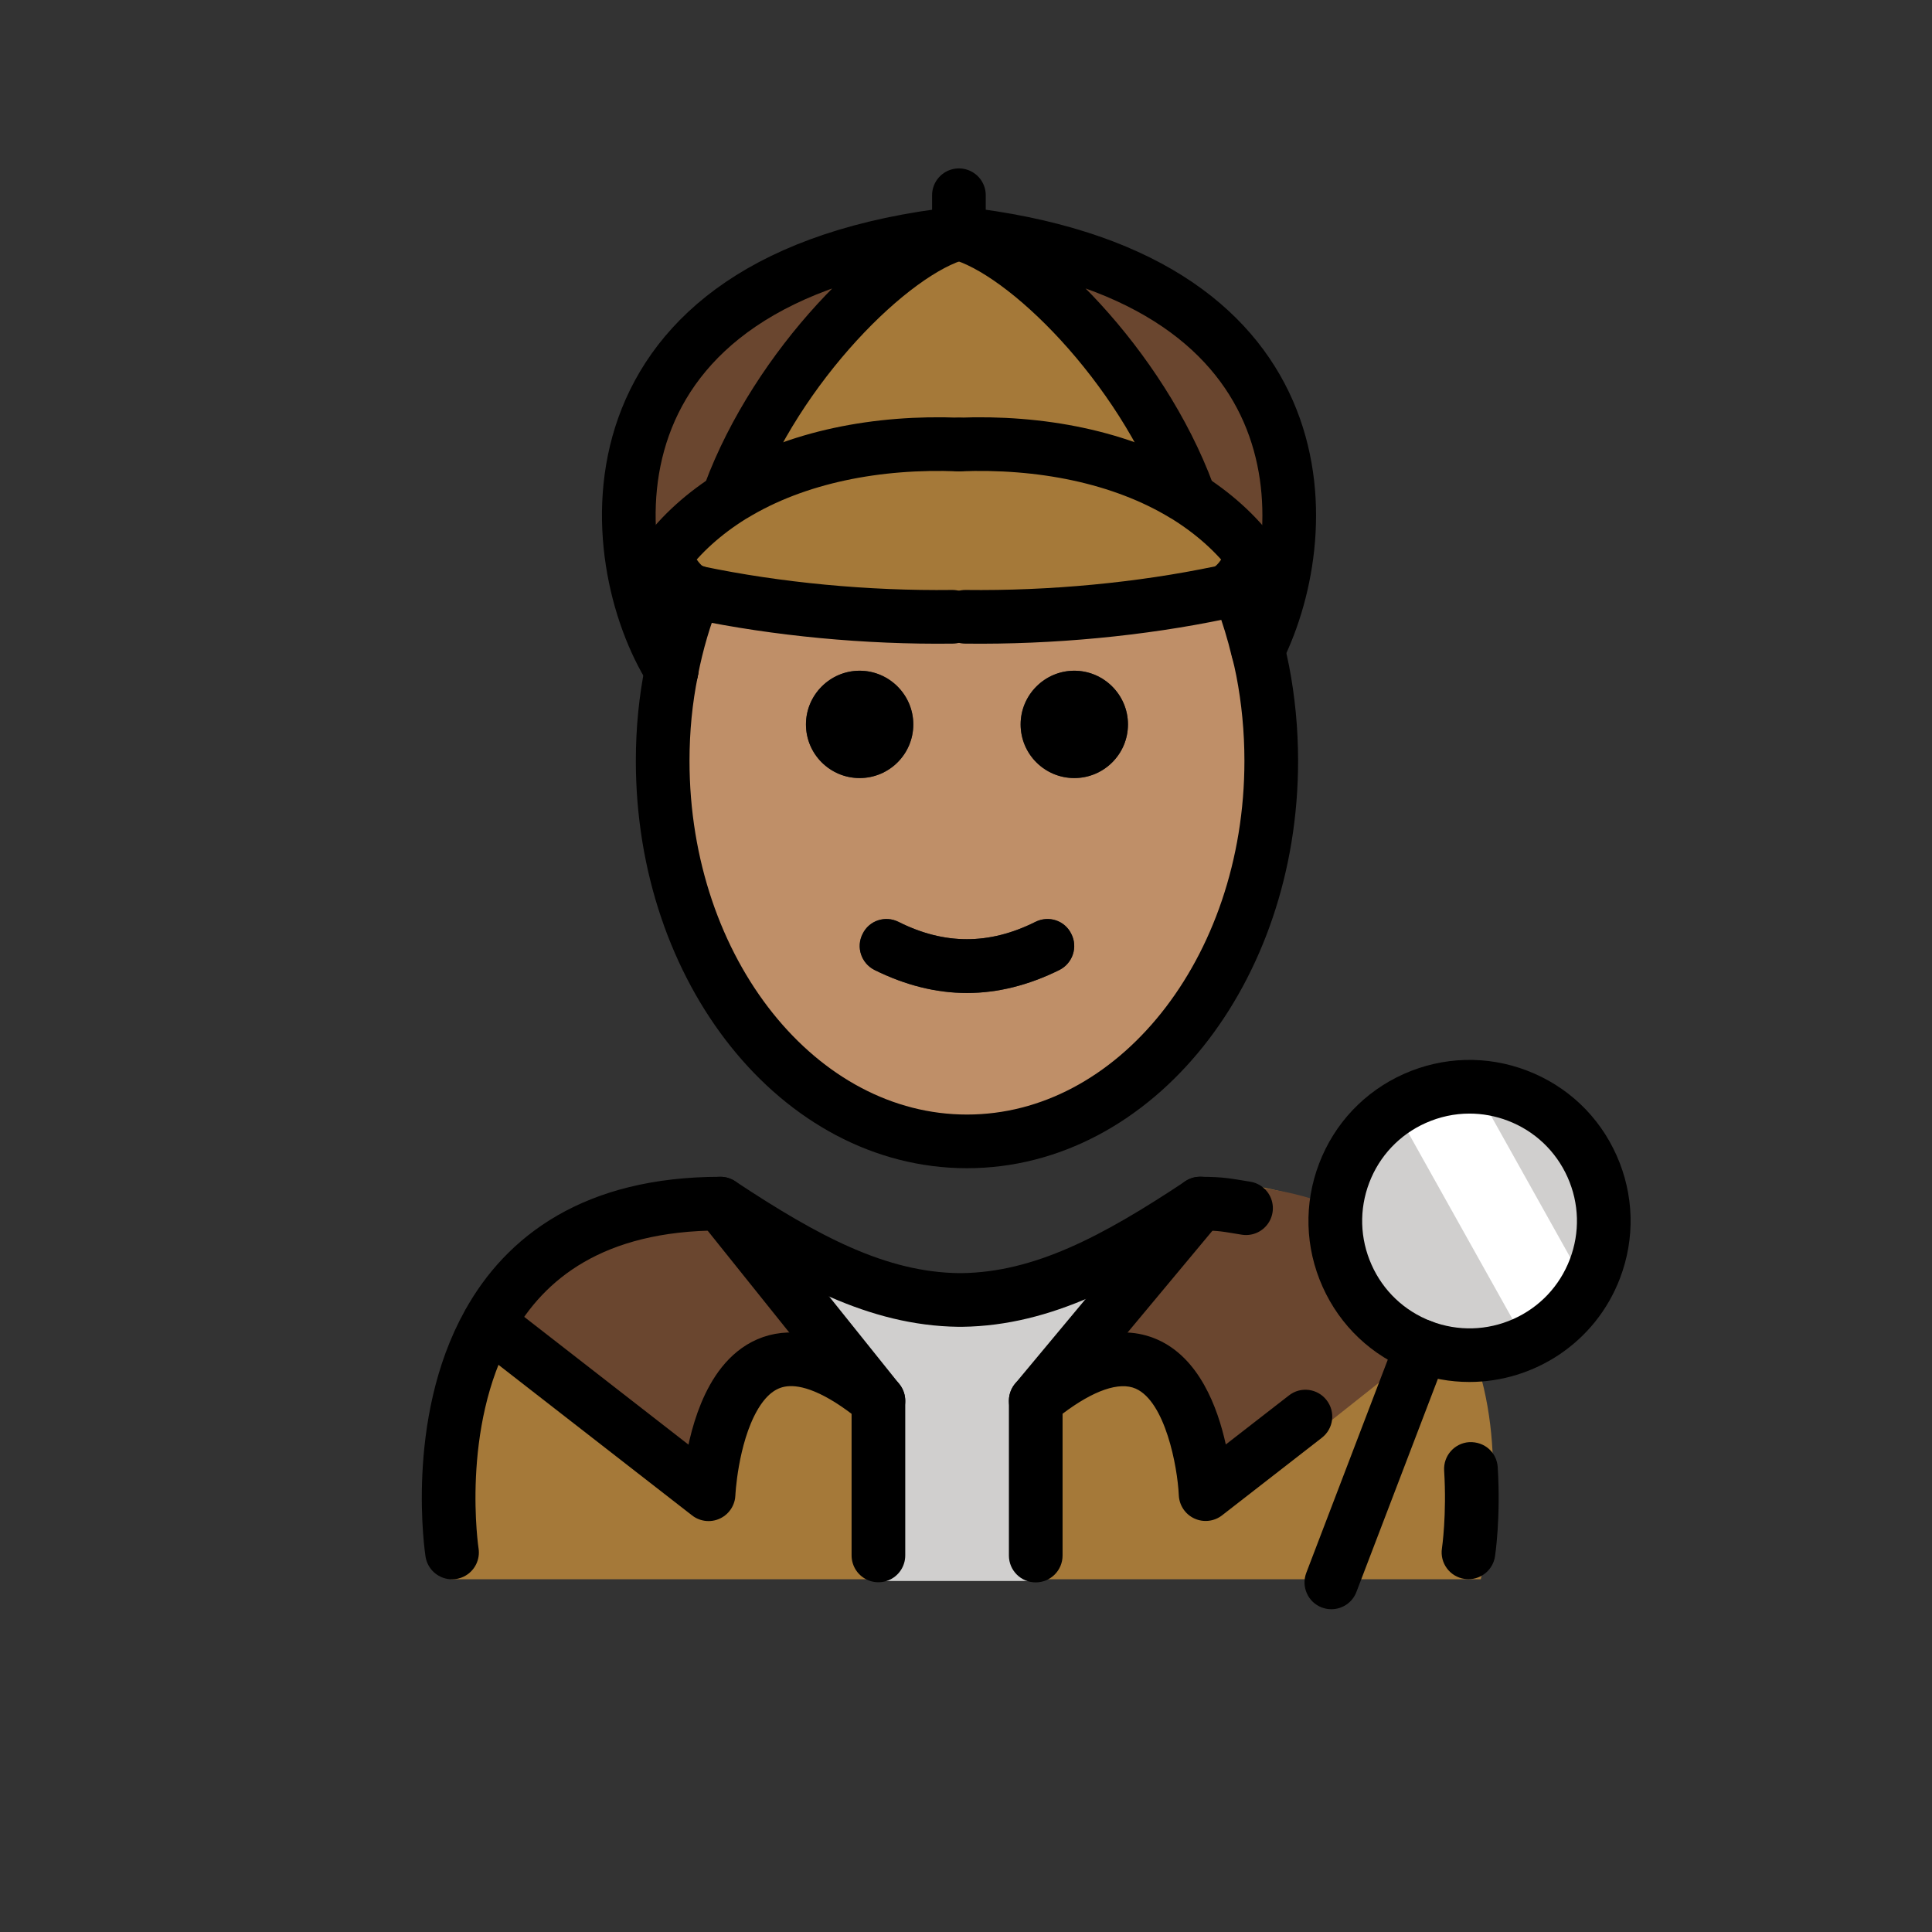 <svg id="emoji" xmlns="http://www.w3.org/2000/svg" viewBox="0 0 72 72">
  <rect x="0" y="0" width="72" height="72" fill="#333333" stroke="none"/>
  <g id="color">
    <path fill="#a57939" d="M55.183,58.854c0,0,3.811-14.002-10.5-14.897c-3.192,2.119-5.926,3.584-9,3.578h0.125 c-3.074,0.006-5.808-1.458-9-3.578c-12,0-10,14.897-10,14.897" stroke="none"/>
    <polygon fill="#d0cfce" points="38.662,58.919 32.609,58.919 32.609,51.406 29.609,47.97 41.122,47.97 38.662,51.353" stroke="none"/>
    <path fill="#6a462f" d="M44.771,44.797l-5.89,7.35c5.97-4.93,6.33,4.28,6.33,4.28l8.93-7.08c-1.24-2.76-3.81-5.19-9-5.19 c-0.19,0.12-0.37,0.24-0.55,0.36L44.771,44.797z" stroke="none"/>
    <ellipse transform="matrix(0.357 -0.934 0.934 0.357 -7.296 80.403)" fill="#d0cfce" cx="54.765" cy="45.502" rx="5" ry="5" stroke="none"/>
    <path fill="#6a462f" d="M35.736,8.696c13.63,1.52,13.4,11,11.15,15.53h-0.01c-0.16-0.67-0.36-1.32-0.59-1.94l-0.8-0.2 c0.62-0.13,0.92-0.82,1.27-1.28c-0.68-0.93-1.55-1.69-2.54-2.31l0.06-0.09C42.516,13.646,38.226,9.356,35.736,8.696z" stroke="none"/>
    <path fill="#a57939" d="M25.886,22.056c-0.55-0.18-0.84-0.82-1.17-1.25c0.68-0.93,1.55-1.69,2.54-2.31 c0.02-0.01,0.05-0.03,0.07-0.04c2.36-1.44,5.4-2.01,8.41-1.89c3.01-0.12,6.05,0.45,8.41,1.89c0.02,0.01,0.05,0.03,0.07,0.04 c0.99,0.62,1.86,1.38,2.54,2.31c-0.35,0.46-0.65,1.15-1.27,1.28c-2.96,0.62-6.3,0.94-9.51,0.9h-0.48 c-3.2,0.04-6.55-0.28-9.51-0.9C25.946,22.076,25.916,22.066,25.886,22.056z" stroke="none"/>
    <path fill="#a57939" d="M44.276,18.406l-0.06,0.09c-0.02-0.01-0.05-0.03-0.07-0.04c-2.36-1.44-5.4-2.01-8.41-1.89 c-3.01-0.12-6.05,0.45-8.41,1.89c-0.02,0.01-0.05,0.03-0.07,0.04l-0.06-0.09c1.76-4.76,6.05-9.05,8.54-9.71 C38.226,9.356,42.516,13.646,44.276,18.406z" stroke="none"/>
    <path fill="#6a462f" d="M35.736,8.696c-2.49,0.66-6.78,4.95-8.54,9.71l0.06,0.09c-0.99,0.62-1.86,1.38-2.54,2.31 c0.33,0.43,0.62,1.07,1.17,1.25c-0.37,0.92-0.66,1.9-0.86,2.93C22.416,20.856,21.296,10.306,35.736,8.696z" stroke="none"/>
    <path fill="#6a462f" d="M26.846,44.856l5.89,7.35c-5.97-4.93-6.33,3.48-6.33,3.48l-8.19-6.37h-0.01 C19.566,46.866,22.126,44.856,26.846,44.856z" stroke="none"/>
    <path fill="#FFFFFF" d="M54.796,40.204l3.682,6.585c0.753,1.347,0.272,3.049-1.075,3.802L57.223,50.692l-5.046-9.023" stroke="none"/>
  </g>
  <g id="hair"/>
  <g id="skin">
    <path fill="#bf8f68" d="M47.056,24.996c0.21,1.08,0.32,2.21,0.32,3.36c0,7.83-5.08,14.18-11.34,14.18s-11.34-6.35-11.34-14.18 c0-1.16,0.11-2.28,0.33-3.36v-0.01c0.2-1.03,0.49-2.01,0.86-2.93c0.03,0.01,0.06,0.02,0.1,0.03c2.96,0.62,6.31,0.94,9.51,0.9 h0.48c3.21,0.04,6.55-0.28,9.51-0.9l0.8,0.2c0.23,0.62,0.43,1.27,0.59,1.94C46.946,24.476,47.006,24.736,47.056,24.996z M42.036,26.996c0-1.1-0.9-2-2-2c-1.1,0-2,0.9-2,2c0,1.11,0.9,2,2,2C41.136,28.996,42.036,28.106,42.036,26.996z M39.486,36.146c0.49-0.25,0.69-0.85,0.44-1.34c-0.24-0.5-0.84-0.7-1.34-0.45c-1.72,0.86-3.39,0.86-5.1,0 c-0.5-0.25-1.1-0.05-1.34,0.45c-0.25,0.49-0.05,1.09,0.44,1.34c1.15,0.57,2.3,0.86,3.45,0.86 C37.186,37.006,38.336,36.716,39.486,36.146z M34.036,26.996c0-1.1-0.9-2-2-2c-1.1,0-2,0.9-2,2c0,1.11,0.9,2,2,2 C33.136,28.996,34.036,28.106,34.036,26.996z" stroke="none"/>
  </g>
  <g id="skin-shadow"/>
  <g id="line">
    <path d="M54.727,58.852c-0.051,0-0.102-0.003-0.152-0.011c-0.546-0.083-0.921-0.593-0.838-1.139 c0.002-0.013,0.184-1.246,0.082-2.898c-0.034-0.552,0.386-1.025,0.937-1.06c0.573-0.023,1.026,0.386,1.06,0.937 c0.115,1.88-0.093,3.266-0.102,3.323C55.638,58.499,55.212,58.852,54.727,58.852z" fill="#000000" stroke="none"/>
    <path d="M49.615,59.971c-0.119,0-0.239-0.021-0.357-0.066c-0.516-0.197-0.773-0.774-0.576-1.291l3.364-8.799 c0.197-0.517,0.775-0.773,1.291-0.576c0.516,0.197,0.773,0.774,0.576,1.291l-3.364,8.799 C50.398,59.727,50.018,59.971,49.615,59.971z" fill="#000000" stroke="none"/>
    <path d="M40.036,24.996c1.1,0,2,0.9,2,2c0,1.11-0.9,2-2,2c-1.1,0-2-0.89-2-2C38.036,25.896,38.936,24.996,40.036,24.996z" fill="#000000" stroke="none"/>
    <path d="M39.926,34.806c0.25,0.49,0.05,1.09-0.44,1.34c-1.15,0.57-2.3,0.86-3.45,0.86c-1.15,0-2.3-0.29-3.45-0.86 c-0.49-0.25-0.69-0.85-0.44-1.34c0.24-0.5,0.84-0.7,1.34-0.45c1.71,0.86,3.38,0.86,5.1,0 C39.086,34.106,39.686,34.306,39.926,34.806z" fill="#000000" stroke="none"/>
    <path d="M32.036,24.996c1.1,0,2,0.9,2,2c0,1.11-0.9,2-2,2c-1.1,0-2-0.89-2-2C30.036,25.896,30.936,24.996,32.036,24.996z" fill="#000000" stroke="none"/>
    <path fill="none" stroke="#000000" stroke-width="2" stroke-linecap="round" stroke-linejoin="round" stroke-miterlimit="10" d="M25.026,24.986c0.2-1.03,0.49-2.01,0.86-2.93v-0.01"/>
    <path fill="none" stroke="#000000" stroke-width="2" stroke-linecap="round" stroke-linejoin="round" stroke-miterlimit="10" d="M46.286,22.286c0.23,0.62,0.43,1.27,0.59,1.94c0.07,0.25,0.13,0.51,0.18,0.77c0.21,1.08,0.32,2.21,0.32,3.36 c0,7.83-5.08,14.18-11.34,14.18s-11.34-6.35-11.34-14.18c0-1.16,0.11-2.28,0.33-3.36"/>
    <path fill="none" stroke="#000000" stroke-width="2" stroke-linecap="round" stroke-linejoin="round" stroke-miterlimit="10" d="M35.736,16.566c-3.01-0.12-6.05,0.45-8.41,1.89c-0.02,0.01-0.05,0.03-0.07,0.04c-0.99,0.62-1.86,1.38-2.54,2.31 c0.33,0.43,0.62,1.07,1.17,1.25c0.03,0.01,0.06,0.02,0.1,0.03c2.96,0.62,6.31,0.94,9.51,0.9"/>
    <path fill="none" stroke="#000000" stroke-width="2" stroke-linecap="round" stroke-linejoin="round" stroke-miterlimit="10" d="M27.196,18.406c1.76-4.76,6.05-9.05,8.54-9.71c-14.44,1.61-13.32,12.16-10.71,16.29v0.01"/>
    <path fill="none" stroke="#000000" stroke-width="2" stroke-linecap="round" stroke-linejoin="round" stroke-miterlimit="10" d="M35.736,16.566c3.01-0.12,6.05,0.45,8.41,1.89c0.02,0.01,0.05,0.03,0.07,0.04c0.99,0.62,1.86,1.38,2.54,2.31 c-0.35,0.46-0.65,1.15-1.27,1.28c-2.96,0.62-6.3,0.94-9.51,0.9"/>
    <path fill="none" stroke="#000000" stroke-width="2" stroke-linecap="round" stroke-linejoin="round" stroke-miterlimit="10" d="M44.276,18.406c-1.76-4.76-6.05-9.05-8.54-9.71c13.63,1.52,13.4,11,11.15,15.53"/>
    <line fill="none" stroke="#000000" stroke-width="2" stroke-linecap="round" stroke-linejoin="round" stroke-miterlimit="10" x1="35.736" y1="8.696" x2="35.736" y2="7.276"/>
    <path d="M38.599,58.971c-0.553,0-1-0.447-1-1v-5.768c0-0.299,0.133-0.581,0.363-0.771 c1.991-1.643,3.732-2.149,5.177-1.508c1.542,0.686,2.233,2.497,2.543,3.907l2.354-1.828 c0.435-0.342,1.066-0.26,1.402,0.176c0.34,0.436,0.261,1.063-0.176,1.402l-3.719,2.891 c-0.294,0.23-0.695,0.273-1.032,0.118c-0.339-0.156-0.562-0.489-0.58-0.862 c-0.05-1.088-0.509-3.49-1.605-3.977c-0.611-0.269-1.568,0.06-2.727,0.935v5.284 C39.599,58.523,39.151,58.971,38.599,58.971z" fill="#000000" stroke="none"/>
    <path fill="none" stroke="#000000" stroke-width="2" stroke-linecap="round" stroke-linejoin="round" stroke-miterlimit="10" d="M38.599,52.203"/>
    <path fill="none" stroke="#000000" stroke-width="2" stroke-linecap="round" stroke-linejoin="round" stroke-miterlimit="10" d="M46.436,45.026c-0.7-0.11-0.89-0.17-1.71-0.17c-3.15,2.09-5.86,3.55-8.88,3.59h-0.12c-3.02-0.04-5.72-1.5-8.88-3.59 c-4.72,0-7.28,2.01-8.64,4.46c-2.1,3.76-1.36,8.54-1.36,8.54"/>
    <path fill="none" stroke="#000000" stroke-width="2" stroke-linecap="round" stroke-linejoin="round" stroke-miterlimit="10" d="M32.736,57.966v-5.76c-5.97-4.93-6.33,3.48-6.33,3.48l-8.19-6.37"/>
    <line fill="none" stroke="#000000" stroke-width="2" stroke-linecap="round" stroke-linejoin="round" stroke-miterlimit="10" x1="32.736" y1="52.206" x2="26.846" y2="44.856"/>
    <path d="M38.598,53.203c-0.226,0-0.452-0.076-0.64-0.231c-0.424-0.354-0.481-0.984-0.128-1.409l6.127-7.351 c0.354-0.424,0.983-0.481,1.409-0.128c0.424,0.354,0.481,0.984,0.128,1.409l-6.127,7.351 C39.169,53.081,38.885,53.203,38.598,53.203z" fill="#000000" stroke="none"/>
    <path d="M54.759,51.502c-0.711,0-1.434-0.127-2.137-0.397c-1.497-0.572-2.681-1.693-3.335-3.156 c-0.654-1.464-0.699-3.094-0.126-4.591c0.572-1.497,1.693-2.681,3.156-3.335c1.463-0.651,3.095-0.698,4.591-0.125 c1.497,0.572,2.682,1.693,3.335,3.156c0.654,1.464,0.699,3.094,0.126,4.591 C59.457,50.032,57.175,51.502,54.759,51.502z M54.763,41.5c-0.555,0-1.107,0.117-1.63,0.35 c-0.975,0.436-1.723,1.226-2.104,2.224c-0.381,0.998-0.351,2.084,0.085,3.06 c0.435,0.976,1.226,1.724,2.224,2.106c0.998,0.38,2.084,0.35,3.061-0.084c0.975-0.436,1.723-1.226,2.104-2.224 c0.381-0.998,0.351-2.085-0.084-3.06c-0.437-0.976-1.226-1.724-2.225-2.106C55.73,41.589,55.246,41.5,54.763,41.5 z" fill="#000000" stroke="none"/>
  </g>
</svg>
